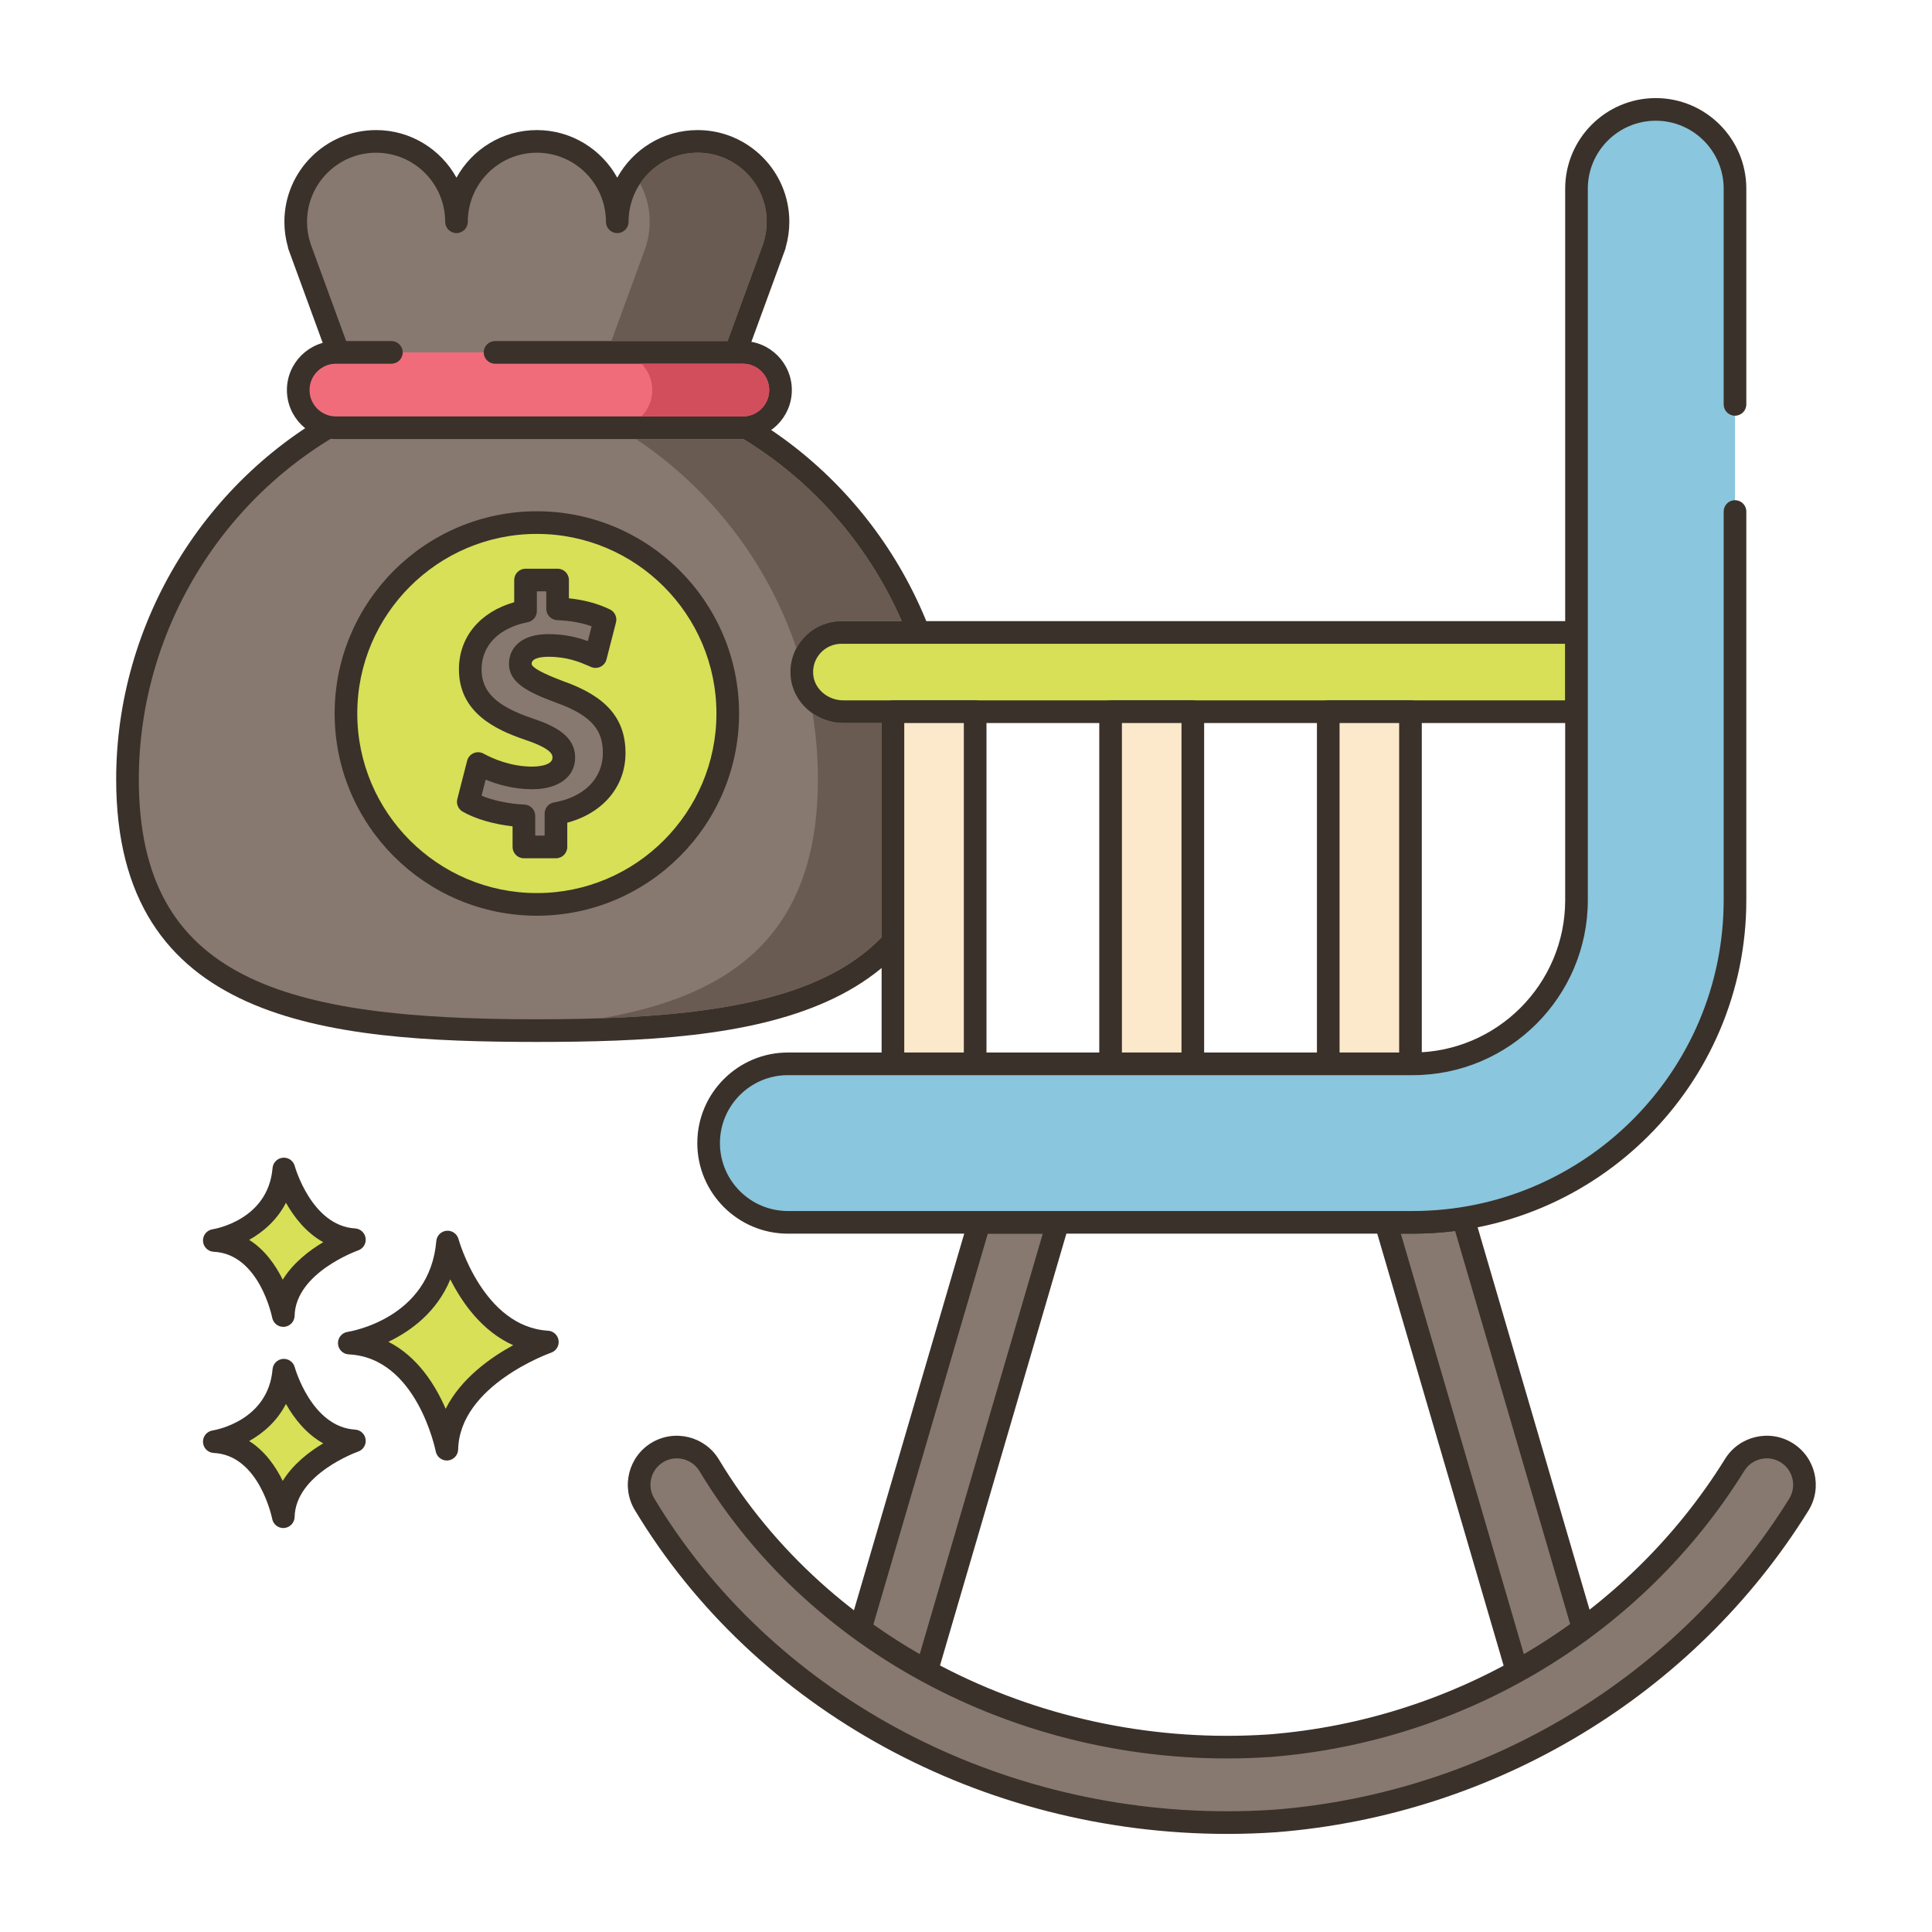 <?xml version="1.0" encoding="utf-8"?>
<!-- Generator: Adobe Illustrator 22.0.1, SVG Export Plug-In . SVG Version: 6.00 Build 0)  -->
<svg version="1.1" id="Layer_1" xmlns="http://www.w3.org/2000/svg" xmlns:xlink="http://www.w3.org/1999/xlink" x="0px" y="0px"
	 viewBox="0 0 256 256" style="enable-background:new 0 0 256 256;" xml:space="preserve">
<style type="text/css">
	.st0{fill:#3A312A;}
	.st1{fill:#8AC6DD;}
	.st2{fill:#F16C7A;}
	.st3{fill:#D7E057;}
	.st4{fill:#87796F;}
	.st5{fill:#FCE8CB;}
	.st6{fill:#DECAAD;}
	.st7{fill:#D6DF58;}
	.st8{fill:#FAE6CA;}
	.st9{fill:#DDC9AC;}
	.st10{fill:#D5DE58;}
	.st11{fill:#ED6E7A;}
	.st12{fill:#8AC5DC;}
	.st13{fill:#6CA8BF;}
	.st14{fill:#695B51;}
	.st15{fill:#F8E4C8;}
	.st16{fill:#EF6D7A;}
	.st17{fill-rule:evenodd;clip-rule:evenodd;fill:#F8E4C8;}
	.st18{fill:#89C4DB;}
	.st19{fill:#F59689;}
	.st20{fill:#D34E5C;}
	.st21{fill:#F7E3C7;}
	.st22{fill:#8AC3DA;}
	.st23{fill-rule:evenodd;clip-rule:evenodd;fill:#F7E3C7;}
	.st24{fill-rule:evenodd;clip-rule:evenodd;fill:#87796F;}
	.st25{fill:#B9C239;}
	.st26{fill:#D4DB56;}
	.st27{fill-rule:evenodd;clip-rule:evenodd;fill:#F16C7A;}
	.st28{fill-rule:evenodd;clip-rule:evenodd;fill:#F6E2C6;}
	.st29{fill:#F6E2C6;}
	.st30{fill-rule:evenodd;clip-rule:evenodd;fill:#FAE6CA;}
	.st31{fill:#B8C136;}
</style>
<g>
	<g>
		<g>
			<path class="st4" d="M94.645,54.369l7.986-21.829h-0.017c0.309-0.997,0.475-2.056,0.475-3.154
				c0-5.882-4.769-10.651-10.651-10.651c-5.882,0-10.651,4.769-10.651,10.651c0-5.882-4.769-10.651-10.651-10.651
				c-5.882,0-10.651,4.769-10.651,10.651c0-5.882-4.769-10.651-10.651-10.651c-5.882,0-10.651,4.769-10.651,10.651
				c0,1.098,0.167,2.157,0.475,3.154h-0.017l7.986,21.829c-18.184,8.758-30.733,27.362-30.733,48.896
				c0,29.957,24.285,33.296,54.241,33.296c29.957,0,54.241-3.339,54.241-33.296C125.378,81.731,112.829,63.127,94.645,54.369z"/>
		</g>
	</g>
	<g>
		<g>
			<path class="st0" d="M96.515,53.624l7.525-20.568c0.036-0.097,0.06-0.196,0.074-0.297c0.315-1.093,0.476-2.227,0.476-3.372
				c0-6.7-5.451-12.151-12.151-12.151c-4.583,0-8.582,2.551-10.651,6.307c-2.069-3.756-6.068-6.307-10.651-6.307
				c-4.583,0-8.582,2.551-10.651,6.307c-2.069-3.756-6.068-6.307-10.651-6.307c-6.7,0-12.151,5.451-12.151,12.151
				c0,1.145,0.159,2.275,0.473,3.366c0.015,0.102,0.04,0.203,0.076,0.303l7.525,20.568c-18.489,9.478-30.363,28.813-30.363,49.641
				c0,32.109,27.537,34.796,55.742,34.796c28.205,0,55.741-2.687,55.741-34.796C126.878,82.437,115.004,63.102,96.515,53.624z
				 M71.137,135.061c-33.403,0-52.742-5.203-52.742-31.796c0-20.138,11.73-38.8,29.884-47.544c0.695-0.335,1.023-1.143,0.758-1.867
				l-7.909-21.618c-0.01-0.047-0.021-0.093-0.036-0.14c-0.271-0.873-0.408-1.785-0.408-2.709c0-5.046,4.105-9.151,9.151-9.151
				c5.046,0,9.151,4.105,9.151,9.151c0,0.828,0.671,1.5,1.5,1.5c0.829,0,1.5-0.672,1.5-1.5c0-5.046,4.105-9.151,9.151-9.151
				s9.151,4.105,9.151,9.151c0,0.828,0.671,1.5,1.5,1.5s1.5-0.672,1.5-1.5c0-5.046,4.105-9.151,9.151-9.151
				c5.046,0,9.151,4.105,9.151,9.151c0,0.923-0.137,1.835-0.408,2.709c-0.014,0.046-0.026,0.092-0.036,0.139l-7.91,21.619
				c-0.265,0.725,0.063,1.532,0.758,1.867c18.154,8.744,29.884,27.406,29.884,47.544C123.878,129.857,104.54,135.061,71.137,135.061
				z"/>
		</g>
	</g>
	<g>
		<g>
			
				<ellipse transform="matrix(0.811 -0.585 0.585 0.811 -41.852 59.44)" class="st3" cx="71.137" cy="94.542" rx="25.296" ry="25.296"/>
		</g>
	</g>
	<g>
		<g>
			<path class="st0" d="M71.137,67.746c-14.775,0-26.796,12.021-26.796,26.796c0,14.774,12.02,26.795,26.796,26.795
				c14.775,0,26.795-12.021,26.795-26.795C97.933,79.767,85.912,67.746,71.137,67.746z M71.137,118.337
				c-13.121,0-23.796-10.675-23.796-23.795c0-13.121,10.675-23.796,23.796-23.796c13.121,0,23.795,10.675,23.795,23.796
				C94.933,107.662,84.258,118.337,71.137,118.337z"/>
		</g>
	</g>
	<g>
		<g>
			<path class="st4" d="M74.144,91.681c-3.684-1.386-5.201-2.297-5.201-3.727c0-1.213,0.91-2.427,3.728-2.427
				c3.12,0,5.114,0.997,6.241,1.474l1.257-4.897c-1.43-0.694-3.381-1.301-6.285-1.431v-3.814h-4.247v4.117
				c-4.638,0.91-7.325,3.901-7.325,7.715c0,4.205,3.164,6.372,7.801,7.932c3.207,1.083,4.594,2.124,4.594,3.77
				c0,1.734-1.69,2.688-4.161,2.688c-2.818,0-5.374-0.91-7.195-1.907l-1.3,5.071c1.647,0.953,4.464,1.733,7.368,1.864v4.117h4.248
				v-4.421c4.984-0.866,7.715-4.16,7.715-8.018C81.382,95.885,79.302,93.501,74.144,91.681z"/>
		</g>
	</g>
	<g>
		<g>
			<path class="st0" d="M74.673,90.276c-2.807-1.056-4.23-1.837-4.23-2.322c0-0.837,1.558-0.928,2.228-0.928
				c2.533,0,4.213,0.729,5.325,1.212l0.331,0.144c0.401,0.169,0.857,0.156,1.25-0.037c0.391-0.194,0.679-0.549,0.787-0.972
				l1.257-4.896c0.178-0.69-0.156-1.411-0.798-1.723c-1.588-0.771-3.378-1.257-5.439-1.474v-2.422c0-0.828-0.671-1.5-1.5-1.5h-4.248
				c-0.829,0-1.5,0.672-1.5,1.5v2.937c-4.551,1.306-7.325,4.629-7.325,8.896c0,5.66,4.715,7.972,8.821,9.353
				c3.575,1.208,3.575,2.008,3.575,2.35c0,1.154-2.389,1.188-2.661,1.188c-2.895,0-5.299-1.079-6.475-1.723
				c-0.406-0.222-0.893-0.244-1.317-0.06c-0.425,0.185-0.741,0.555-0.856,1.004l-1.3,5.07c-0.167,0.65,0.12,1.334,0.702,1.67
				c1.655,0.958,4.1,1.669,6.619,1.951v2.731c0,0.828,0.671,1.5,1.5,1.5h4.248c0.829,0,1.5-0.672,1.5-1.5v-3.216
				c4.728-1.264,7.715-4.778,7.715-9.223C82.882,95.215,80.341,92.278,74.673,90.276z M73.411,106.326
				c-0.719,0.125-1.243,0.748-1.243,1.478v2.921H70.92v-2.617c0-0.803-0.631-1.463-1.433-1.498
				c-2.026-0.091-4.127-0.534-5.678-1.175l0.545-2.126c1.569,0.645,3.729,1.271,6.193,1.271c3.439,0,5.661-1.644,5.661-4.188
				c0-2.895-2.698-4.206-5.616-5.192c-4.815-1.619-6.78-3.505-6.78-6.51c0-3.158,2.286-5.491,6.114-6.243
				c0.704-0.138,1.211-0.755,1.211-1.472v-2.617h1.248v2.314c0,0.803,0.632,1.463,1.434,1.498c1.747,0.078,3.256,0.346,4.576,0.814
				l-0.506,1.969c-1.255-0.464-2.97-0.928-5.217-0.928c-3.854,0-5.228,2.029-5.228,3.928c0,2.602,2.676,3.814,6.202,5.141
				c5.177,1.828,6.237,3.997,6.237,6.691C79.882,103.126,77.402,105.632,73.411,106.326z"/>
		</g>
	</g>
	<g>
		<g>
			<path class="st2" d="M98.43,46.694H65.595H51.864H44.51c-2.757,0-4.992,2.235-4.992,4.993s2.235,4.993,4.992,4.993h53.92
				c2.757,0,4.993-2.235,4.993-4.993S101.187,46.694,98.43,46.694z"/>
		</g>
	</g>
	<g>
		<g>
			<path class="st0" d="M98.43,45.194H65.595c-0.829,0-1.5,0.672-1.5,1.5s0.671,1.5,1.5,1.5H98.43c1.926,0,3.493,1.566,3.493,3.492
				s-1.567,3.493-3.493,3.493H44.51c-1.926,0-3.493-1.567-3.493-3.493s1.567-3.492,3.493-3.492h7.354c0.829,0,1.5-0.672,1.5-1.5
				s-0.671-1.5-1.5-1.5H44.51c-3.58,0-6.493,2.912-6.493,6.492s2.913,6.493,6.493,6.493h53.92c3.58,0,6.493-2.913,6.493-6.493
				S102.01,45.194,98.43,45.194z"/>
		</g>
	</g>
	<g>
		<g>
			<path class="st3" d="M111.492,83.802c-3.056,0-5.502,2.604-5.229,5.723c0.242,2.751,2.73,4.778,5.502,4.778h97.133V83.802
				H111.492z"/>
		</g>
	</g>
	<g>
		<g>
			<path class="st0" d="M208.897,82.303h-97.406c-1.889,0-3.705,0.798-4.98,2.19c-1.292,1.41-1.912,3.244-1.744,5.163
				c0.303,3.447,3.376,6.146,6.997,6.146h97.133c0.828,0,1.5-0.672,1.5-1.5v-10.5C210.397,82.975,209.726,82.303,208.897,82.303z
				 M207.397,92.803h-95.633c-2.08,0-3.84-1.497-4.008-3.408c-0.094-1.071,0.25-2.092,0.967-2.875
				c0.709-0.773,1.718-1.217,2.768-1.217h95.906V92.803z"/>
		</g>
	</g>
	<g>
		<g>
			<path class="st3" d="M59.307,164.577c-0.974,11.564-13.024,13.39-13.024,13.39c10.347,0.487,12.925,14.059,12.925,14.059
				c0.221-9.677,13.321-14.202,13.321-14.202C62.715,177.236,59.307,164.577,59.307,164.577z"/>
		</g>
	</g>
	<g>
		<g>
			<path class="st0" d="M72.618,176.326c-8.604-0.515-11.832-12.024-11.864-12.141c-0.191-0.703-0.862-1.17-1.583-1.102
				c-0.725,0.066-1.298,0.642-1.359,1.367c-0.86,10.215-11.314,11.964-11.754,12.032c-0.763,0.116-1.313,0.791-1.273,1.561
				c0.04,0.771,0.657,1.385,1.427,1.421c9.028,0.426,11.499,12.719,11.523,12.844c0.137,0.711,0.759,1.217,1.472,1.217
				c0.042,0,0.084-0.002,0.126-0.005c0.764-0.064,1.357-0.693,1.375-1.46c0.195-8.51,12.192-12.778,12.313-12.82
				c0.675-0.234,1.092-0.914,0.994-1.622C73.916,176.909,73.332,176.368,72.618,176.326z M59.052,186.673
				c-1.357-3.131-3.708-6.908-7.587-8.877c2.931-1.405,6.41-3.914,8.203-8.273c1.551,3.071,4.199,6.88,8.334,8.723
				C64.994,179.885,61.079,182.65,59.052,186.673z"/>
		</g>
	</g>
	<g>
		<g>
			<path class="st3" d="M37.608,181.558c-0.689,8.179-9.213,9.471-9.213,9.471c7.318,0.344,9.142,9.944,9.142,9.944
				c0.156-6.844,9.422-10.045,9.422-10.045C40.019,190.512,37.608,181.558,37.608,181.558z"/>
		</g>
	</g>
	<g>
		<g>
			<path class="st0" d="M47.049,189.43c-5.766-0.345-7.972-8.186-7.993-8.265c-0.19-0.702-0.85-1.166-1.582-1.102
				c-0.726,0.065-1.299,0.643-1.36,1.368c-0.579,6.871-7.647,8.066-7.943,8.113c-0.763,0.116-1.313,0.791-1.273,1.561
				c0.04,0.771,0.657,1.385,1.427,1.421c6.036,0.284,7.724,8.645,7.74,8.727c0.135,0.713,0.759,1.22,1.472,1.22
				c0.042,0,0.083-0.002,0.125-0.005c0.765-0.063,1.358-0.693,1.376-1.461c0.13-5.709,8.331-8.634,8.412-8.662
				c0.677-0.234,1.094-0.913,0.996-1.622C48.349,190.014,47.764,189.472,47.049,189.43z M37.465,196.225
				c-0.924-1.885-2.34-3.947-4.447-5.279c1.855-1.041,3.697-2.63,4.871-4.917c1.057,1.874,2.654,3.954,4.941,5.224
				C40.98,192.353,38.841,193.992,37.465,196.225z"/>
		</g>
	</g>
	<g>
		<g>
			<path class="st3" d="M37.608,154.9c-0.689,8.179-9.213,9.471-9.213,9.471c7.318,0.344,9.142,9.944,9.142,9.944
				c0.156-6.844,9.422-10.045,9.422-10.045C40.019,163.854,37.608,154.9,37.608,154.9z"/>
		</g>
	</g>
	<g>
		<g>
			<path class="st0" d="M47.049,162.772c-5.766-0.345-7.972-8.186-7.993-8.265c-0.19-0.702-0.85-1.175-1.582-1.102
				c-0.726,0.065-1.299,0.643-1.36,1.368c-0.579,6.87-7.647,8.066-7.943,8.113c-0.763,0.116-1.314,0.791-1.273,1.561
				c0.04,0.771,0.657,1.385,1.428,1.421c6.035,0.284,7.724,8.645,7.739,8.727c0.135,0.713,0.759,1.22,1.472,1.22
				c0.042,0,0.083-0.002,0.125-0.005c0.765-0.063,1.358-0.693,1.376-1.461c0.13-5.709,8.331-8.634,8.412-8.662
				c0.677-0.234,1.094-0.913,0.996-1.622C48.349,163.356,47.764,162.814,47.049,162.772z M37.465,169.567
				c-0.924-1.886-2.34-3.947-4.447-5.28c1.855-1.041,3.697-2.63,4.871-4.916c1.057,1.874,2.654,3.954,4.941,5.224
				C40.98,165.695,38.841,167.335,37.465,169.567z"/>
		</g>
	</g>
	<g>
		<g>
			<rect x="118.317" y="94.303" class="st5" width="10.896" height="46.666"/>
		</g>
	</g>
	<g>
		<g>
			<path class="st0" d="M129.214,92.803h-10.896c-0.829,0-1.5,0.672-1.5,1.5v46.666c0,0.828,0.671,1.5,1.5,1.5h10.896
				c0.828,0,1.5-0.672,1.5-1.5V94.303C130.714,93.475,130.042,92.803,129.214,92.803z M127.714,139.469h-7.896V95.803h7.896V139.469
				z"/>
		</g>
	</g>
	<g>
		<g>
			<rect x="147.158" y="94.303" class="st5" width="10.896" height="46.666"/>
		</g>
	</g>
	<g>
		<g>
			<path class="st0" d="M158.055,92.803h-10.896c-0.828,0-1.5,0.672-1.5,1.5v46.666c0,0.828,0.672,1.5,1.5,1.5h10.896
				c0.828,0,1.5-0.672,1.5-1.5V94.303C159.555,93.475,158.883,92.803,158.055,92.803z M156.555,139.469h-7.896V95.803h7.896V139.469
				z"/>
		</g>
	</g>
	<g>
		<g>
			<rect x="176" y="94.303" class="st5" width="10.896" height="46.666"/>
		</g>
	</g>
	<g>
		<g>
			<path class="st0" d="M186.896,92.803H176c-0.828,0-1.5,0.672-1.5,1.5v46.666c0,0.828,0.672,1.5,1.5,1.5h10.896
				c0.828,0,1.5-0.672,1.5-1.5V94.303C188.396,93.475,187.724,92.803,186.896,92.803z M185.396,139.469H177.5V95.803h7.896V139.469z
				"/>
		</g>
	</g>
	<g>
		<g>
			<path class="st4" d="M129.766,161.963l-15.78,53.9c2.79,2.04,5.73,3.9,8.79,5.56l17.4-59.46H129.766z"/>
		</g>
	</g>
	<g>
		<g>
			<path class="st0" d="M141.376,161.064c-0.283-0.378-0.728-0.601-1.2-0.601h-10.41c-0.666,0-1.252,0.439-1.439,1.078
				l-15.78,53.899c-0.178,0.607,0.044,1.26,0.554,1.633c2.838,2.075,5.853,3.982,8.96,5.668c0.222,0.121,0.468,0.182,0.715,0.182
				c0.196,0,0.392-0.038,0.577-0.115c0.419-0.174,0.736-0.528,0.863-0.964l17.4-59.46
				C141.748,161.932,141.659,161.442,141.376,161.064z M121.865,219.197c-2.11-1.213-4.167-2.529-6.141-3.931l15.166-51.803h7.284
				L121.865,219.197z"/>
		</g>
	</g>
	<g>
		<g>
			<path class="st4" d="M193.886,161.443c-2.18,0.34-4.41,0.52-6.69,0.52h-3.58l17.4,59.47c3.05-1.68,5.98-3.56,8.78-5.63
				L193.886,161.443z"/>
		</g>
	</g>
	<g>
		<g>
			<path class="st0" d="M211.235,215.383l-15.91-54.36c-0.212-0.723-0.921-1.177-1.671-1.062c-2.139,0.334-4.312,0.503-6.459,0.503
				h-3.579c-0.473,0-0.917,0.223-1.2,0.601c-0.283,0.378-0.372,0.867-0.239,1.32l17.399,59.47c0.128,0.437,0.446,0.792,0.867,0.966
				c0.184,0.076,0.378,0.113,0.572,0.113c0.25,0,0.499-0.063,0.724-0.187c3.087-1.699,6.097-3.63,8.948-5.737
				C211.193,216.636,211.412,215.986,211.235,215.383z M201.924,219.194l-16.306-55.73h1.577c1.865,0,3.748-0.119,5.615-0.354
				l15.249,52.104C206.079,216.636,204.023,217.97,201.924,219.194z"/>
		</g>
	</g>
	<g>
		<g>
			<path class="st4" d="M236.74,192.491c-2.346-1.456-5.428-0.733-6.885,1.613c-13.212,21.296-36.261,35.208-61.602,37.209
				c-30.309,2.064-59.465-12.517-74.281-37.15c-1.423-2.365-4.493-3.129-6.862-1.708c-2.366,1.424-3.131,4.496-1.707,6.862
				c15.684,26.077,45.477,42.186,77.21,42.186c2.116,0,4.245-0.071,6.374-0.217c28.553-2.254,54.483-17.922,69.366-41.91
				C239.808,197.03,239.086,193.948,236.74,192.491z"/>
		</g>
	</g>
	<g>
		<g>
			<path class="st0" d="M237.53,191.217c-3.044-1.89-7.059-0.949-8.95,2.097c-12.962,20.893-35.559,34.539-60.429,36.504
				c-29.76,2.017-58.366-12.272-72.894-36.428c-1.845-3.067-5.846-4.064-8.921-2.22c-3.071,1.848-4.067,5.85-2.22,8.921
				c15.92,26.469,45.998,42.912,78.496,42.912c2.158,0,4.337-0.074,6.491-0.222c29.025-2.291,55.389-18.222,70.523-42.615
				C241.516,197.121,240.575,193.105,237.53,191.217z M237.078,198.585c-14.633,23.585-40.132,38.989-68.194,41.205
				c-2.07,0.142-4.181,0.213-6.271,0.213c-31.451,0-60.544-15.886-75.925-41.459c-0.995-1.653-0.458-3.809,1.194-4.803
				c0.564-0.338,1.185-0.499,1.799-0.499c1.19,0,2.351,0.604,3.006,1.694c15.102,25.109,44.806,39.979,75.684,37.872
				c25.834-2.04,49.295-16.213,62.758-37.913c1.019-1.64,3.181-2.147,4.819-1.13C237.588,194.783,238.095,196.945,237.078,198.585z"
				/>
		</g>
	</g>
	<g>
		<g>
			<path class="st1" d="M219.395,14.497c-5.799,0-10.501,4.702-10.501,10.501v94.267c0,11.965-9.734,21.699-21.698,21.699h-82.8
				c-5.799,0-10.501,4.702-10.501,10.501s4.701,10.501,10.501,10.501h82.8c23.545,0,42.7-19.156,42.7-42.701V24.998
				C229.896,19.198,225.194,14.497,219.395,14.497z"/>
		</g>
	</g>
	<g>
		<g>
			<path class="st0" d="M229.896,55.083c0.828,0,1.5-0.672,1.5-1.5V24.998c0-6.617-5.384-12.001-12.001-12.001s-12,5.384-12,12.001
				v94.267c0,11.138-9.06,20.199-20.198,20.199h-82.8c-6.617,0-12.001,5.384-12.001,12.001s5.384,12.001,12.001,12.001h82.8
				c24.371,0,44.199-19.828,44.199-44.201V67.777c0-0.828-0.672-1.5-1.5-1.5c-0.828,0-1.5,0.672-1.5,1.5v51.487
				c0,22.719-18.481,41.201-41.199,41.201h-82.8c-4.963,0-9.001-4.038-9.001-9.001s4.038-9.001,9.001-9.001h82.8
				c12.792,0,23.198-10.407,23.198-23.199V24.998c0-4.963,4.037-9.001,9-9.001s9.001,4.038,9.001,9.001v28.585
				C228.396,54.411,229.067,55.083,229.896,55.083z"/>
		</g>
	</g>
	<g>
		<g>
			<path class="st14" d="M92.436,20.233c-3.18,0-5.98,1.63-7.62,4.1c0.81,1.5,1.27,3.22,1.27,5.05c0,1.1-0.16,2.16-0.47,3.16h0.02
				l-4.63,12.65h15.4l4.74-12.96c0.01-0.04,0.02-0.09,0.04-0.14c0.27-0.87,0.4-1.78,0.4-2.71
				C101.586,24.344,97.486,20.233,92.436,20.233z"/>
		</g>
	</g>
	<g>
		<g>
			<path class="st14" d="M105.526,85.884c0.26-0.49,0.6-0.96,0.99-1.39c1.27-1.39,3.09-2.19,4.98-2.19h7.98
				c-4.31-9.9-11.6-18.41-20.98-24.13c-0.02,0-0.04,0.01-0.07,0.01h-14.13C94.126,64.763,101.676,74.473,105.526,85.884z
				 M107.666,94.523c0.47,2.84,0.71,5.76,0.71,8.74c0,20.72-11.61,28.71-28.68,31.66c17.19-0.58,29.86-3.24,37.12-10.74v-28.38
				h-5.05C110.246,95.803,108.826,95.333,107.666,94.523z"/>
		</g>
	</g>
	<g>
		<g>
			<path class="st20" d="M98.426,48.193h-13.43c0.89,0.9,1.43,2.14,1.43,3.49c0,1.37-0.55,2.61-1.45,3.5h13.45
				c1.93,0,3.5-1.57,3.5-3.5C101.926,49.763,100.356,48.193,98.426,48.193z"/>
		</g>
	</g>
</g>
</svg>
